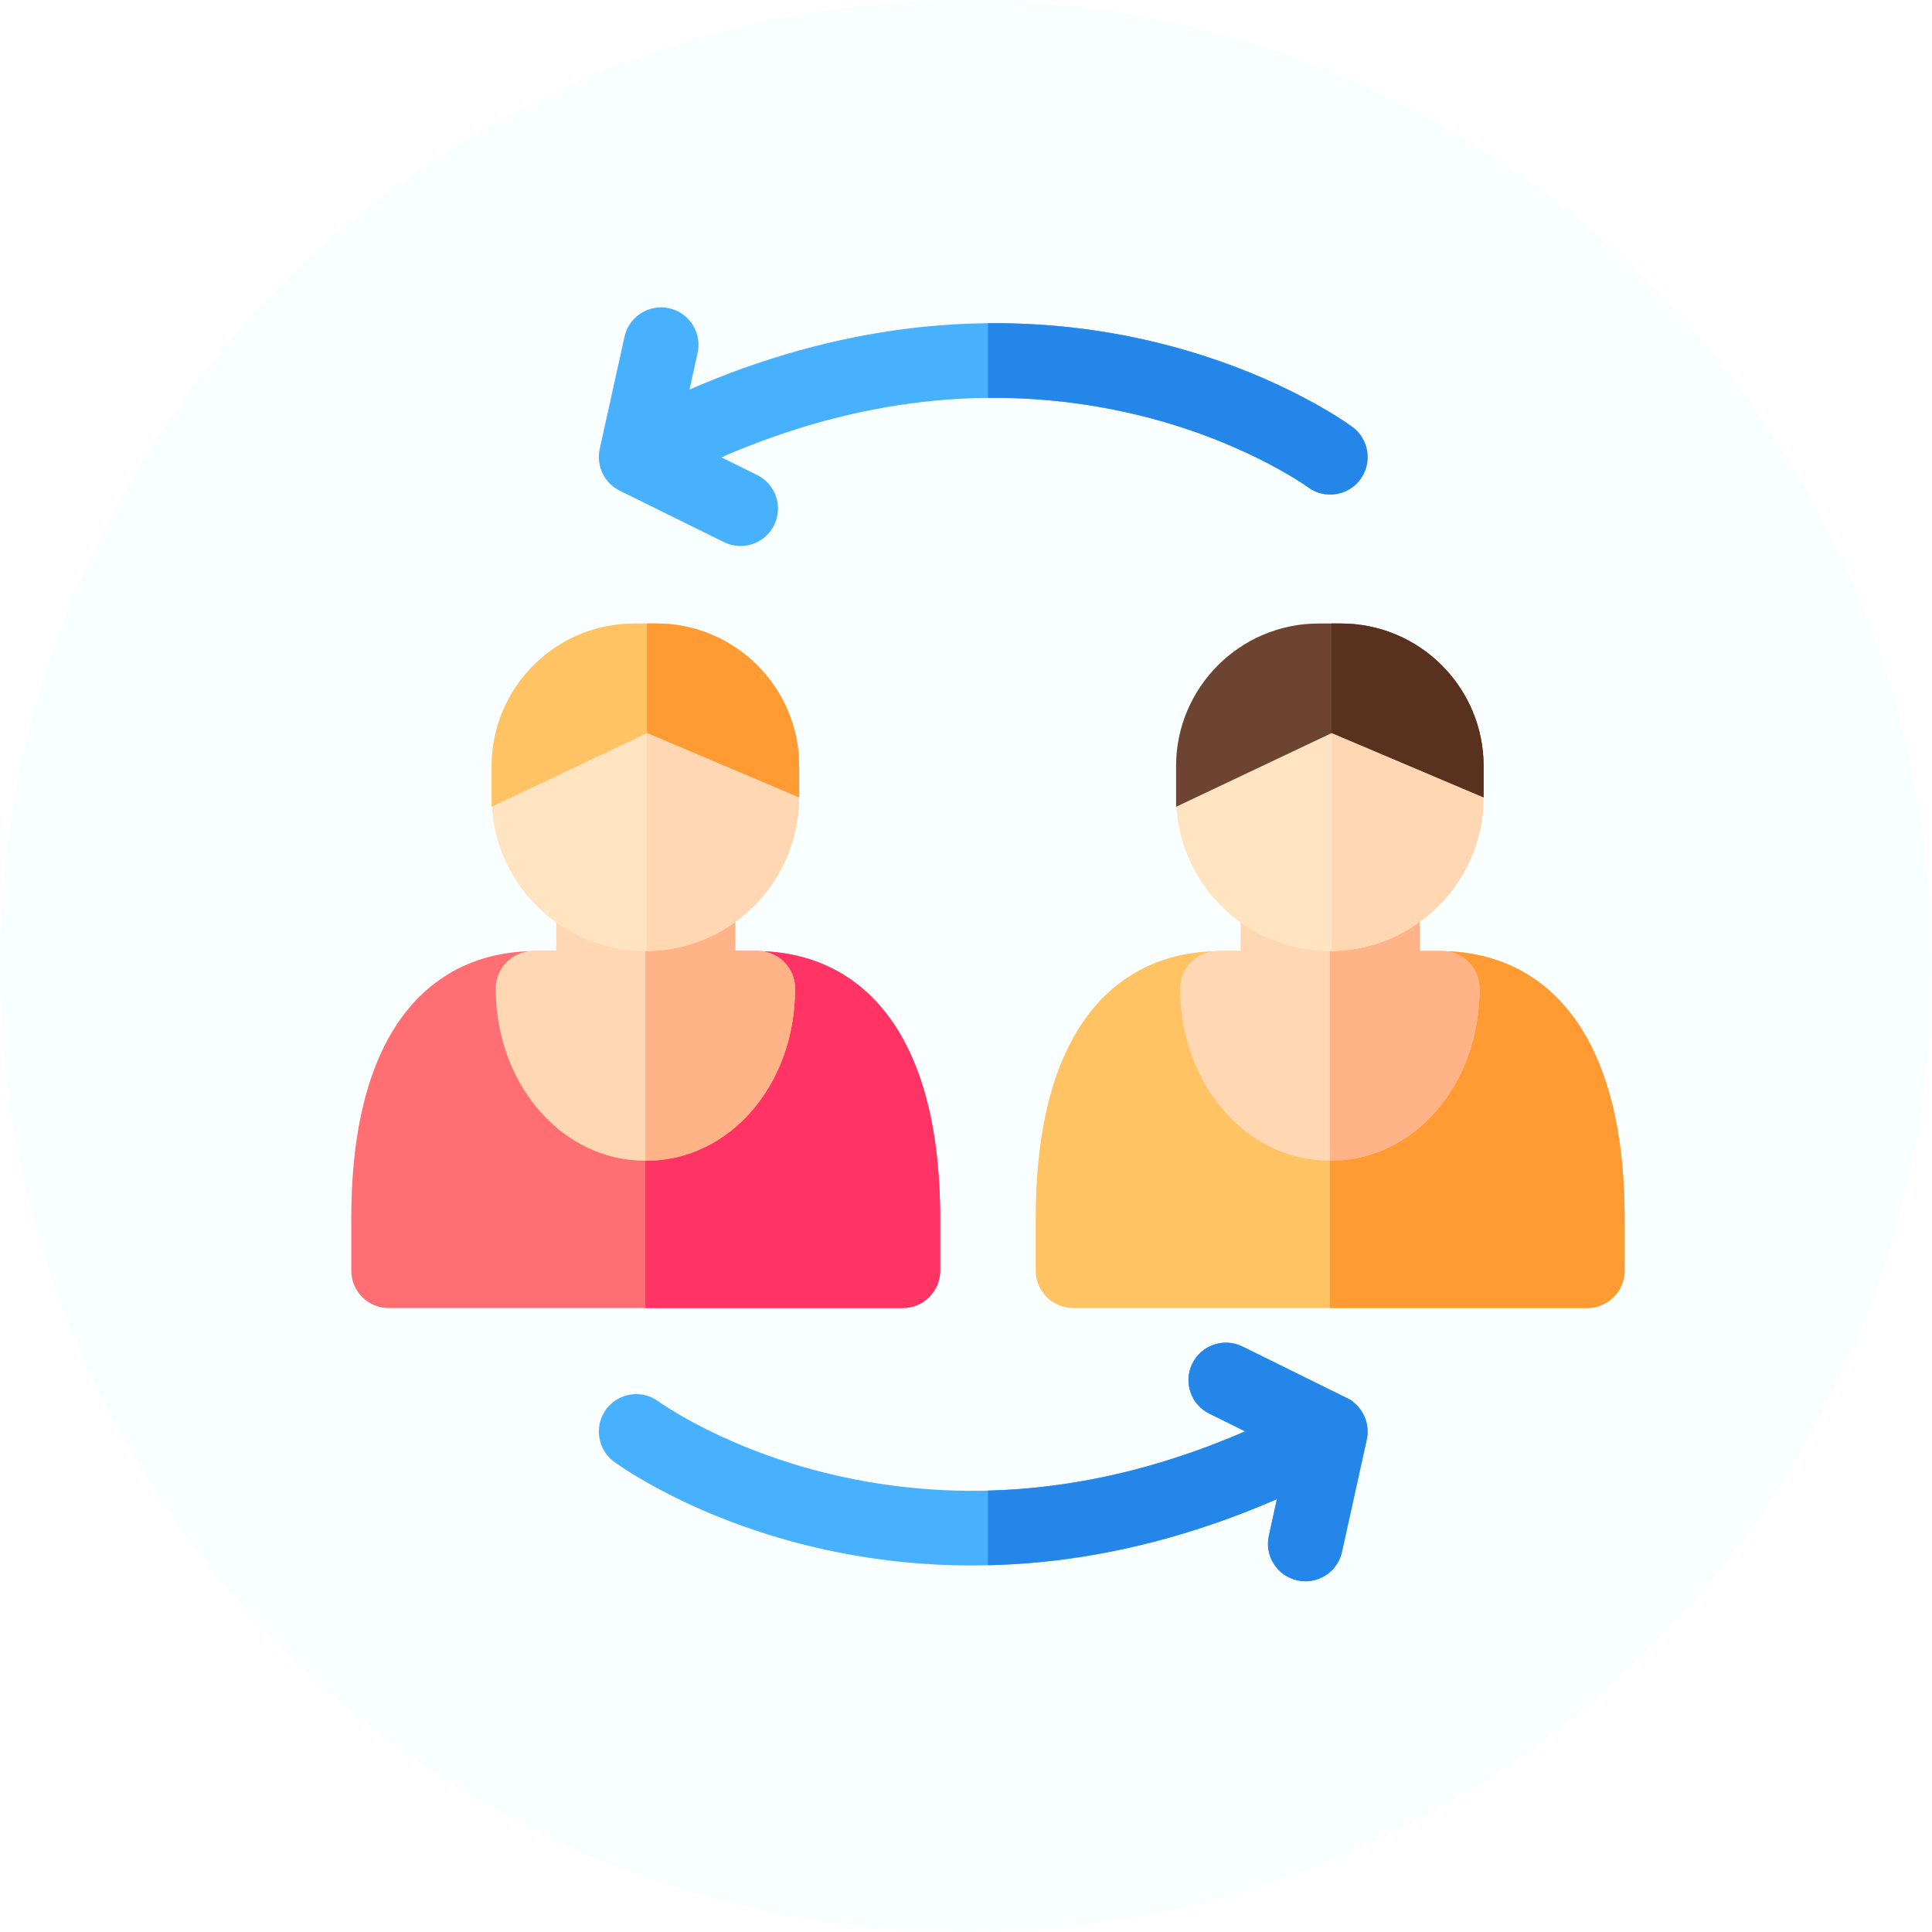 <svg width="44" height="44" viewBox="0 0 44 44" fill="none" xmlns="http://www.w3.org/2000/svg">
<g id="Group 76">
<g id="Icons" filter="url(#filter0_b_1_517)">
<circle id="Ellipse 76" cx="22" cy="22" r="22" fill="#E2FAFF" fill-opacity="0.2"/>
</g>
<g id="Group 74">
<path id="Vector" d="M20.562 23.654C19.853 22.372 18.713 21.683 17.268 21.661C17.264 21.661 17.259 21.66 17.255 21.66H12.141C12.137 21.66 12.133 21.66 12.128 21.661C10.683 21.683 9.546 22.373 8.84 23.657C8.283 24.671 8 26.046 8 27.742V28.937C8 29.408 8.382 29.79 8.852 29.79H20.559C21.03 29.79 21.412 29.408 21.412 28.937V27.742C21.412 26.047 21.126 24.672 20.562 23.654Z" fill="#FF6E73"/>
<path id="Vector_2" d="M20.562 23.654C19.853 22.372 18.713 21.683 17.268 21.661C17.264 21.661 17.259 21.66 17.255 21.66H14.698V29.79H20.559C21.03 29.79 21.412 29.408 21.412 28.937V27.742C21.412 26.047 21.126 24.672 20.562 23.654Z" fill="#FF3364"/>
<path id="Vector_3" d="M17.858 21.91C17.698 21.75 17.481 21.66 17.255 21.66H16.746V20.637C16.746 20.166 16.365 19.785 15.894 19.785H13.521C13.05 19.785 12.669 20.166 12.669 20.637L12.668 21.66H12.141C11.915 21.66 11.698 21.75 11.539 21.91C11.379 22.07 11.289 22.287 11.289 22.513C11.289 23.534 11.623 24.499 12.227 25.228C12.874 26.008 13.754 26.436 14.706 26.436C16.613 26.436 18.107 24.713 18.107 22.513C18.107 22.287 18.018 22.07 17.858 21.91Z" fill="#FFD7B3"/>
<path id="Vector_4" d="M17.858 21.91C17.698 21.75 17.481 21.66 17.255 21.66H16.746V20.637C16.746 20.166 16.365 19.785 15.894 19.785H14.698V26.436C14.701 26.436 14.703 26.436 14.706 26.436C16.613 26.436 18.107 24.713 18.108 22.513C18.108 22.287 18.018 22.07 17.858 21.91Z" fill="#FFB387"/>
<path id="Vector_5" d="M36.151 23.654C35.441 22.372 34.301 21.683 32.856 21.661C32.852 21.661 32.847 21.66 32.843 21.66H27.73C27.725 21.66 27.721 21.66 27.717 21.661C26.271 21.683 25.134 22.373 24.429 23.657C23.871 24.671 23.588 26.046 23.588 27.742V28.937C23.588 29.408 23.97 29.79 24.441 29.79H36.148C36.618 29.79 37 29.408 37 28.937V27.742C37 26.047 36.714 24.672 36.151 23.654Z" fill="#FFC364"/>
<path id="Vector_6" d="M36.151 23.654C35.441 22.372 34.301 21.683 32.856 21.661C32.852 21.661 32.847 21.66 32.843 21.66H30.287V29.79H36.148C36.618 29.79 37 29.408 37 28.937V27.742C37 26.047 36.714 24.672 36.151 23.654Z" fill="#FF9B32"/>
<path id="Vector_7" d="M33.446 21.91C33.286 21.75 33.069 21.66 32.843 21.66H32.335V20.637C32.335 20.166 31.953 19.785 31.482 19.785H29.109C28.64 19.785 28.259 20.164 28.257 20.633L28.252 21.66H27.73C27.503 21.66 27.287 21.75 27.127 21.91C26.967 22.07 26.877 22.287 26.877 22.513C26.878 23.534 27.211 24.499 27.816 25.228C28.462 26.008 29.342 26.436 30.294 26.436C32.201 26.436 33.695 24.713 33.696 22.513C33.696 22.287 33.606 22.07 33.446 21.91Z" fill="#FFD7B3"/>
<path id="Vector_8" d="M33.446 21.91C33.286 21.75 33.069 21.66 32.843 21.66H32.335V20.637C32.335 20.166 31.953 19.785 31.482 19.785H30.287V26.436C30.289 26.436 30.292 26.436 30.294 26.436C32.201 26.436 33.695 24.713 33.696 22.513C33.696 22.287 33.606 22.07 33.446 21.91Z" fill="#FFB387"/>
<path id="Vector_9" d="M30.803 9.726C30.729 9.671 28.959 8.373 26.008 7.723C24.285 7.344 22.505 7.261 20.719 7.478C19.045 7.681 17.365 8.148 15.703 8.872L15.888 8.036C15.989 7.577 15.699 7.122 15.239 7.02C14.78 6.919 14.324 7.209 14.223 7.669L13.658 10.226C13.657 10.233 13.656 10.238 13.655 10.244C13.582 10.613 13.76 11 14.114 11.175L16.489 12.347C16.61 12.406 16.738 12.435 16.865 12.435C17.18 12.435 17.482 12.26 17.63 11.959C17.839 11.537 17.665 11.026 17.243 10.818L16.427 10.415C19.499 9.082 22.565 8.73 25.562 9.371C28.182 9.932 29.772 11.084 29.786 11.094C29.938 11.208 30.117 11.263 30.293 11.263C30.554 11.263 30.811 11.144 30.978 10.919C31.259 10.541 31.18 10.007 30.803 9.726Z" fill="#48B1FF"/>
<path id="Vector_10" d="M30.803 9.726C30.729 9.671 28.959 8.373 26.008 7.723C24.859 7.47 23.685 7.35 22.5 7.362V9.061C23.527 9.051 24.549 9.154 25.562 9.371C28.182 9.932 29.772 11.084 29.786 11.094C29.938 11.208 30.117 11.262 30.293 11.262C30.554 11.262 30.811 11.144 30.978 10.918C31.259 10.541 31.18 10.007 30.803 9.726Z" fill="#2386E8"/>
<path id="Vector_11" d="M30.818 31.931C30.815 31.914 30.773 31.888 30.671 31.838L28.296 30.666C27.874 30.458 27.363 30.632 27.155 31.054C26.946 31.476 27.12 31.987 27.542 32.195L28.358 32.598C25.286 33.931 22.22 34.283 19.222 33.642C16.603 33.081 15.013 31.929 14.999 31.919C14.621 31.638 14.088 31.716 13.807 32.094C13.526 32.472 13.604 33.006 13.982 33.287C14.056 33.342 15.825 34.64 18.777 35.289C20.5 35.669 22.28 35.751 24.066 35.535C25.74 35.332 27.42 34.864 29.081 34.141L28.897 34.977C28.796 35.436 29.086 35.891 29.546 35.992C29.608 36.006 29.67 36.013 29.73 36.013C30.122 36.013 30.474 35.742 30.562 35.344L31.127 32.786C31.197 32.465 31.077 32.133 30.818 31.931Z" fill="#48B1FF"/>
<path id="Vector_12" d="M30.818 31.931C30.815 31.914 30.773 31.888 30.671 31.838L28.296 30.666C27.874 30.458 27.363 30.632 27.155 31.054C26.946 31.476 27.12 31.987 27.542 32.195L28.357 32.598C26.397 33.449 24.439 33.899 22.5 33.947V35.647C23.02 35.635 23.543 35.598 24.066 35.535C25.739 35.332 27.42 34.864 29.081 34.141L28.897 34.977C28.796 35.436 29.086 35.891 29.546 35.992C29.608 36.006 29.67 36.013 29.73 36.013C30.122 36.013 30.474 35.742 30.562 35.344L31.127 32.786C31.197 32.465 31.077 32.133 30.818 31.931Z" fill="#2386E8"/>
<path id="Vector_13" d="M14.951 14.2H14.445C12.654 14.2 11.197 15.657 11.197 17.448V18.159C11.197 20.089 12.768 21.66 14.698 21.66C16.629 21.66 18.199 20.089 18.199 18.159V17.448C18.2 15.657 16.742 14.2 14.951 14.2Z" fill="#FFE4C2"/>
<path id="Vector_14" d="M14.951 14.2H14.734V21.659C16.648 21.64 18.199 20.077 18.199 18.159V17.448C18.2 15.657 16.742 14.2 14.951 14.2Z" fill="#FFD7B3"/>
<path id="Vector_15" d="M14.743 16.694L18.2 18.159V17.448C18.2 15.657 16.742 14.2 14.951 14.2H14.445C12.654 14.2 11.197 15.657 11.197 17.448V18.374L14.743 16.694Z" fill="#FFC364"/>
<path id="Vector_16" d="M14.951 14.2H14.734V16.698L14.743 16.694L18.2 18.159V17.448C18.2 15.657 16.742 14.2 14.951 14.2Z" fill="#FF9B32"/>
<path id="Vector_17" d="M30.54 14.2H30.033C28.242 14.2 26.785 15.657 26.785 17.448V18.159C26.785 20.089 28.356 21.66 30.287 21.66C32.217 21.66 33.788 20.089 33.788 18.159V17.448C33.788 15.657 32.33 14.2 30.54 14.2Z" fill="#FFE4C2"/>
<path id="Vector_18" d="M30.54 14.2H30.322V21.659C32.236 21.64 33.788 20.077 33.788 18.159V17.448C33.788 15.657 32.33 14.2 30.54 14.2Z" fill="#FFD7B3"/>
<path id="Vector_19" d="M30.331 16.694L33.788 18.159V17.448C33.788 15.657 32.331 14.2 30.54 14.2H30.033C28.242 14.2 26.785 15.657 26.785 17.448V18.374L30.331 16.694Z" fill="#6D4432"/>
<path id="Vector_20" d="M30.54 14.2H30.322V16.698L30.331 16.694L33.788 18.159V17.448C33.788 15.657 32.331 14.2 30.54 14.2Z" fill="#59311F"/>
</g>
</g>
<defs>
<filter id="filter0_b_1_517" x="-4" y="-4" width="52" height="52" filterUnits="userSpaceOnUse" color-interpolation-filters="sRGB">
<feFlood flood-opacity="0" result="BackgroundImageFix"/>
<feGaussianBlur in="BackgroundImageFix" stdDeviation="2"/>
<feComposite in2="SourceAlpha" operator="in" result="effect1_backgroundBlur_1_517"/>
<feBlend mode="normal" in="SourceGraphic" in2="effect1_backgroundBlur_1_517" result="shape"/>
</filter>
</defs>
</svg>
